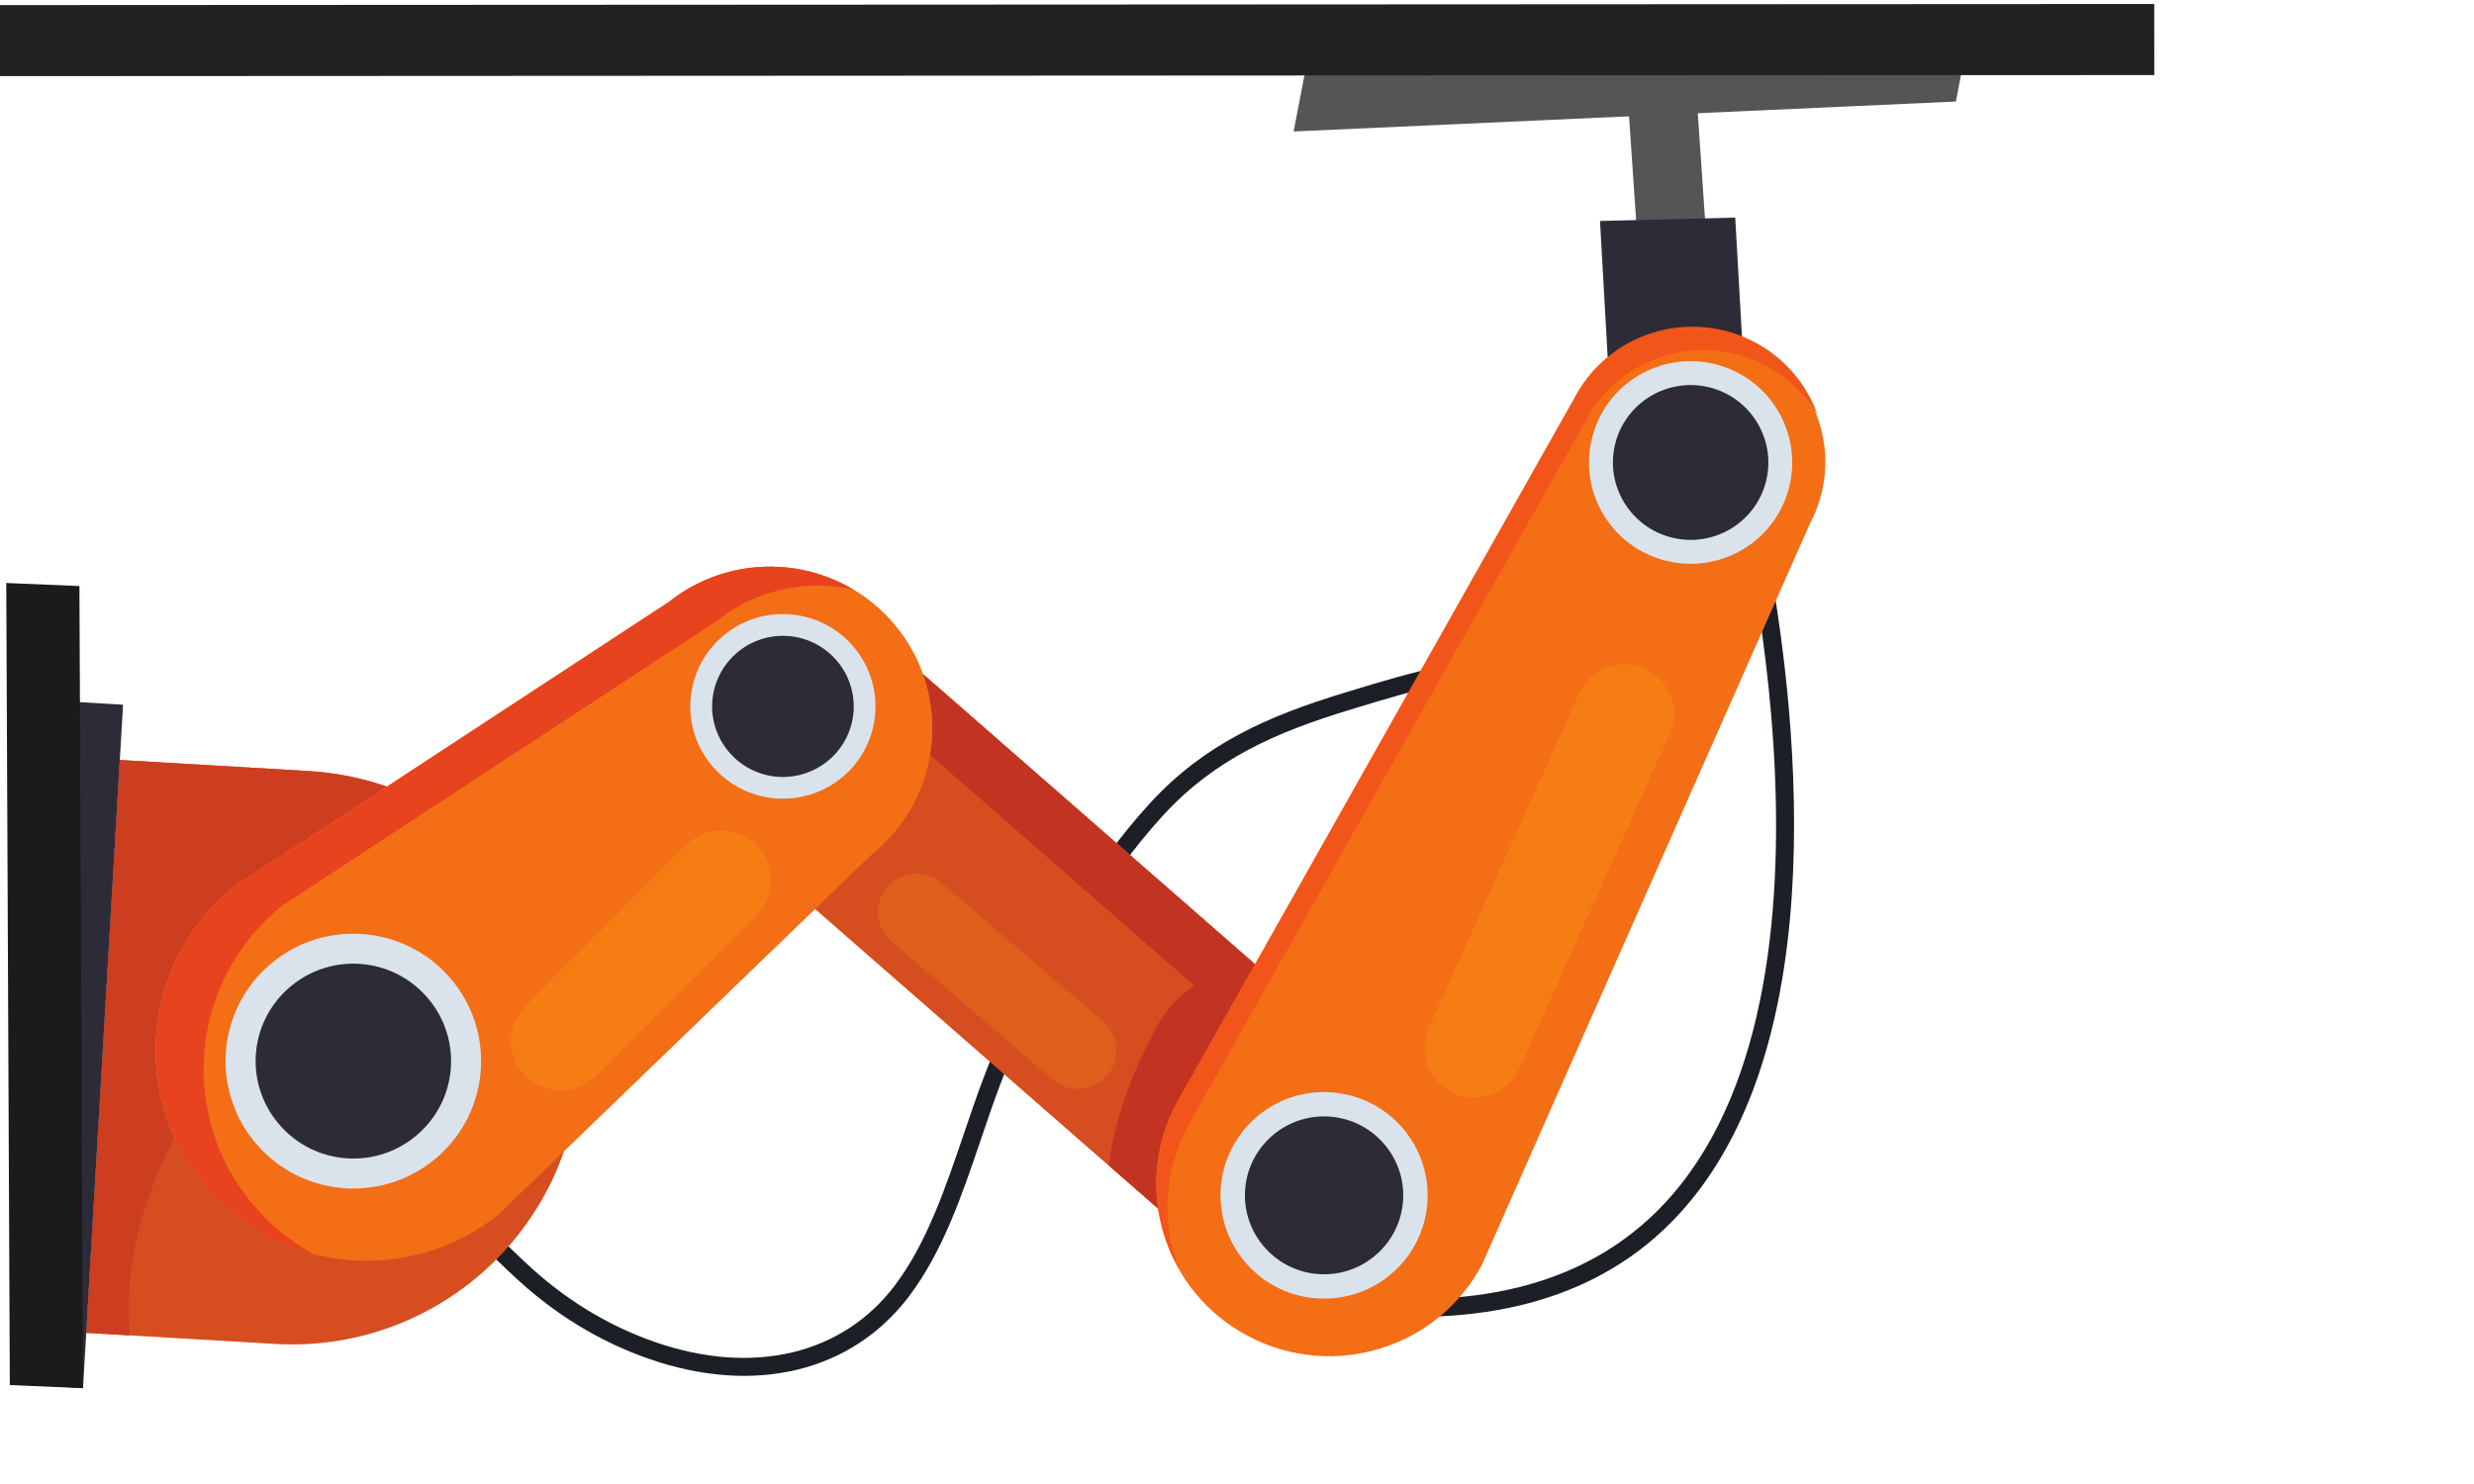 <?xml version="1.0" encoding="UTF-8" standalone="no"?>
<svg
   xmlns:dc="http://purl.org/dc/elements/1.1/"
   xmlns:cc="http://creativecommons.org/ns#"
   xmlns:rdf="http://www.w3.org/1999/02/22-rdf-syntax-ns#"
   xmlns:svg="http://www.w3.org/2000/svg"
   xmlns="http://www.w3.org/2000/svg"
   xmlns:sodipodi="http://sodipodi.sourceforge.net/DTD/sodipodi-0.dtd"
   xmlns:inkscape="http://www.inkscape.org/namespaces/inkscape"
   width="250mm"
   height="150mm"
   viewBox="0 0 250 150"
   version="1.1"
   id="svg3994"
   inkscape:version="1.0 (4035a4fb49, 2020-05-01)"
   sodipodi:docname="braco.svg">
  <defs
     id="defs3988" />
  <sodipodi:namedview
     id="base"
     pagecolor="#ffffff"
     bordercolor="#666666"
     borderopacity="1.0"
     inkscape:pageopacity="0.0"
     inkscape:pageshadow="2"
     inkscape:zoom="0.7"
     inkscape:cx="400"
     inkscape:cy="565.29"
     inkscape:document-units="mm"
     inkscape:current-layer="layer1"
     inkscape:document-rotation="0"
     showgrid="false"
     inkscape:window-width="1902"
     inkscape:window-height="1030"
     inkscape:window-x="0"
     inkscape:window-y="0"
     inkscape:window-maximized="0" />
  <g
     inkscape:label="Layer 1"
     inkscape:groupmode="layer"
     id="layer1">
    <path
       id="path416"
       style="fill:#555555;fill-opacity:1;fill-rule:nonzero;stroke:none;stroke-width:0.114"
       d="m 198.839,4.029 -66.921,3.026 -1.194,6.234 66.921,-3.026 1.194,-6.234" />
    <path
       id="path448"
       style="fill:#1c2026;fill-opacity:1;fill-rule:nonzero;stroke:none;stroke-width:0.196"
       d="m 43.041,118.598 c 1.402,3.3 5.527,7.212 8.258,9.807 l 0.46,0.428 c 4.106,3.905 8.786,6.779 13.901,8.546 10.625,3.666 20.419,1.287 26.204,-6.359 3.409,-4.506 5.368,-10.275 7.257,-15.851 1.246,-3.68 2.535,-7.485 4.206,-10.746 3.745,-7.315 8.365,-15.66 14.244,-22.045 5.212,-5.663 11.312,-8.349 18.87,-10.645 l 0.554,-0.17 c 5.462,-1.662 12.945,-3.937 18.496,-3.156 l 0.253,-1.793 c -5.948,-0.834 -13.651,1.508 -19.276,3.22 l -0.554,0.17 c -7.841,2.381 -14.194,5.19 -19.678,11.15 -6.023,6.547 -10.726,15.025 -14.522,22.447 -1.731,3.378 -3.043,7.246 -4.31,10.984 -1.85,5.444 -3.75,11.07 -6.984,15.35 -5.288,6.987 -14.319,9.134 -24.168,5.737 -4.87,-1.68 -9.328,-4.421 -13.243,-8.144 l -0.459,-0.434 c -2.62,-2.49 -6.587,-6.247 -7.84,-9.203 l -1.669,0.706" />
    <path
       id="path450"
       style="fill:#1c2026;fill-opacity:1;fill-rule:nonzero;stroke:none;stroke-width:0.196"
       d="m 131.559,132.046 c 14.721,2.556 26.402,0.488 34.707,-6.147 6.845,-5.479 11.41,-14.061 13.573,-25.515 2.425,-12.796 1.369,-26.916 0.058,-36.514 -0.748,-5.488 -1.652,-10.06 -2.274,-12.928 -1.22,-5.571 -1.3,-5.583 -1.937,-5.715 l -1.063,0.692 1.77,0.389 -0.885,-0.193 0.05,0.901 c -0.449,0.027 -0.794,-0.274 -0.9,-0.579 0.167,0.479 13.823,51.603 -5.612,74.263 -7.95,9.25 -20.453,12.472 -37.173,9.565 l -0.313,1.781" />
    <path
       inkscape:transform-center-y="1.8475028"
       inkscape:transform-center-x="-0.5664561"
       id="path462"
       style="fill:#555555;fill-opacity:1;fill-rule:nonzero;stroke:none;stroke-width:0.196"
       d="m 171.469,10.046 -6.935,0.473 1.816,26.766 6.944,-0.481 -1.825,-26.757" />
    <path
       inkscape:transform-center-y="-14.63968"
       inkscape:transform-center-x="15.749021"
       id="path464"
       style="fill:#2d2b38;fill-opacity:1;fill-rule:nonzero;stroke:none;stroke-width:0.196"
       d="m 175.346,21.992 -13.665,0.342 0.978,17.354 13.668,-0.34 -0.981,-17.356" />
    <path
       id="path470"
       style="fill:#d64e1f;fill-opacity:1;fill-rule:nonzero;stroke:none;stroke-width:0.196"
       d="m 67.648,62.142 c -2.127,2.347 -3.188,5.283 -3.222,8.218 -0.04,3.473 1.357,6.94 4.144,9.442 l 48.253,42.177 10.008,8.75 c 5.147,4.62 13.075,4.201 17.709,-0.923 2.121,-2.345 3.184,-5.279 3.216,-8.221 0.041,-3.463 -1.359,-6.939 -4.149,-9.446 L 122.706,93.872 85.35,61.219 c -5.145,-4.626 -13.08,-4.203 -17.701,0.923" />
    <path
       id="path472"
       style="fill:#d64e1f;fill-opacity:1;fill-rule:nonzero;stroke:none;stroke-width:0.196"
       d="m 67.648,62.142 c -2.127,2.347 -3.188,5.283 -3.222,8.218 -0.04,3.473 1.357,6.94 4.144,9.442 l 48.253,42.177 10.008,8.75 c 5.147,4.62 13.075,4.201 17.709,-0.923 2.121,-2.345 3.184,-5.279 3.216,-8.221 0.041,-3.463 -1.359,-6.939 -4.149,-9.446 L 122.706,93.872 85.35,61.219 c -5.145,-4.626 -13.08,-4.203 -17.701,0.923" />
    <path
       id="path474"
       style="fill:#de5e1c;fill-opacity:1;fill-rule:nonzero;stroke:none;stroke-width:0.196"
       d="m 88.714,91.949 c -0.069,1.169 0.39,2.355 1.349,3.174 L 106.389,109.125 c 1.632,1.396 4.088,1.21 5.49,-0.413 0.577,-0.668 0.883,-1.479 0.931,-2.297 0.069,-1.169 -0.39,-2.355 -1.347,-3.179 L 95.137,89.24 c -1.63,-1.396 -4.088,-1.21 -5.492,0.415 -0.577,0.668 -0.882,1.475 -0.93,2.293" />
    <path
       id="path476"
       style="fill:#966578;fill-opacity:1;fill-rule:nonzero;stroke:none;stroke-width:0.196"
       d="m 112.047,117.805 v 0 l 4.775,4.18 0.204,0.179 c 1.1e-4,-0.002 2.3e-4,-0.004 -0.002,-0.006 l -0.202,-0.179 -4.776,-4.174 m 10.659,-23.933 4.101,3.584 v 0 l -4.101,-3.584" />
    <path
       id="path478"
       style="fill:#c23322;fill-opacity:1;fill-rule:nonzero;stroke:none;stroke-width:0.196"
       d="m 93.249,68.124 c 0.747,2.085 1.048,4.28 0.921,6.445 -0.034,0.576 -0.097,1.152 -0.192,1.722 l 24.331,21.268 2.356,2.054 c -1.472,1.045 -2.742,2.303 -3.656,3.961 -2.287,4.1 -4.354,9.215 -4.961,14.227 l -2.4e-4,0.004 4.775,4.174 0.202,0.179 c -0.168,-1.161 -0.221,-2.341 -0.152,-3.524 0.142,-2.416 0.794,-4.842 2.001,-7.121 v 0 l 7.932,-14.057 -4.101,-3.584 -29.457,-25.748" />
    <path
       id="path480"
       style="fill:#d64e1f;fill-opacity:1;fill-rule:nonzero;stroke:none;stroke-width:0.196"
       d="m 31.184,77.936 -19.075,-1.118 -3.394,57.905 19.075,1.118 c 15.814,0.927 29.411,-10.919 30.687,-26.577 0.019,-0.223 0.04,-0.448 0.053,-0.667 0.897,-15.302 -10.277,-28.532 -25.287,-30.464 -0.68,-0.091 -1.366,-0.157 -2.059,-0.197" />
    <path
       id="path482"
       style="fill:#cd3e21;fill-opacity:1;fill-rule:nonzero;stroke:none;stroke-width:0.196"
       d="m 12.108,76.818 -3.394,57.905 4.406,0.258 c -0.129,-1.501 -0.144,-2.985 -0.058,-4.456 0.318,-5.42 2.022,-10.631 4.572,-15.556 -1.458,-3.19 -2.07,-6.635 -1.871,-10.026 0.308,-5.251 2.56,-10.371 6.627,-14.198 0.004,-0.001 0.006,-0.006 0.012,-0.009 0.023,-0.02 0.042,-0.041 0.067,-0.061 0.311,-0.29 0.63,-0.572 0.964,-0.845 0.073,-0.062 0.147,-0.123 0.221,-0.184 0.023,-0.014 0.041,-0.029 0.059,-0.046 l 15.391,-10.085 c -1.869,-0.652 -3.829,-1.12 -5.859,-1.383 -0.68,-0.091 -1.366,-0.157 -2.059,-0.197 l -19.075,-1.118" />
    <path
       id="path484"
       style="fill:#f46e16;fill-opacity:1;fill-rule:nonzero;stroke:none;stroke-width:0.196"
       d="m 88.056,86.369 c 7.062,-5.632 8.201,-15.921 2.55,-22.96 -5.659,-7.049 -15.966,-8.182 -23.036,-2.547 l -43.859,28.738 c -9.18,7.333 -10.662,20.693 -3.306,29.855 7.354,9.157 20.761,10.636 29.941,3.305 L 88.056,86.369" />
    <path
       id="path486"
       style="fill:#f46e16;fill-opacity:1;fill-rule:nonzero;stroke:none;stroke-width:0.196"
       d="m 88.056,86.369 c 7.062,-5.632 8.201,-15.921 2.55,-22.96 -5.659,-7.049 -15.966,-8.182 -23.036,-2.547 l -43.859,28.738 c -9.18,7.333 -10.662,20.693 -3.306,29.855 7.354,9.157 20.761,10.636 29.941,3.305 L 88.056,86.369" />
    <path
       id="path488"
       style="fill:#c23322;fill-opacity:1;fill-rule:nonzero;stroke:none;stroke-width:0.196"
       d="m 20.404,119.456 v 0 c 2.986,3.717 6.964,6.167 11.249,7.277 0,0 0,0 -7.5e-4,-5e-5 -4.287,-1.114 -8.265,-3.563 -11.247,-7.277 v 0" />
    <path
       id="path490"
       style="fill:#b82a22;fill-opacity:1;fill-rule:nonzero;stroke:none;stroke-width:0.196"
       d="m 22.39,90.745 c 0.004,-0.001 0.006,-0.006 0.012,-0.009 -0.004,0.004 -0.006,0.007 -0.012,0.009 m 0.077,-0.07 c 0.311,-0.29 0.63,-0.572 0.964,-0.845 -0.333,0.273 -0.653,0.555 -0.964,0.845" />
    <path
       id="path492"
       style="fill:#966578;fill-opacity:1;fill-rule:nonzero;stroke:none;stroke-width:0.196"
       d="m 39.104,79.514 v 0 l 28.465,-18.651 c 3.301,-2.63 7.307,-3.786 11.216,-3.553 1.451,0.085 2.889,0.364 4.272,0.828 -1.389,-0.469 -2.837,-0.748 -4.294,-0.833 -3.901,-0.229 -7.898,0.93 -11.195,3.558 l -28.465,18.651" />
    <path
       id="path494"
       style="fill:#e7431f;fill-opacity:1;fill-rule:nonzero;stroke:none;stroke-width:0.196"
       d="m 15.764,104.941 c -0.297,5.06 1.212,10.243 4.64,14.515 v 0 c 2.982,3.713 6.96,6.163 11.247,7.277 -2.396,-1.311 -4.584,-3.098 -6.404,-5.366 -3.426,-4.268 -4.935,-9.449 -4.639,-14.507 0.34,-5.796 3.048,-11.429 7.949,-15.349 l 43.855,-28.74 c 3.298,-2.626 7.295,-3.781 11.196,-3.552 v 0 0 c 0.87,0.051 1.736,0.172 2.584,0.36 -0.996,-0.593 -2.049,-1.075 -3.135,-1.441 -1.383,-0.464 -2.821,-0.743 -4.272,-0.828 -3.909,-0.233 -7.915,0.923 -11.216,3.553 l -28.465,18.651 -15.393,10.087 c -0.018,0.017 -0.035,0.031 -0.059,0.046 -0.074,0.06 -0.149,0.121 -0.222,0.183 -0.333,0.273 -0.653,0.555 -0.964,0.845 -0.024,0.02 -0.047,0.041 -0.067,0.061 -0.004,0.004 -0.006,0.007 -0.012,0.009 -4.066,3.827 -6.319,8.945 -6.626,14.196" />
    <path
       id="path496"
       style="fill:#f46e16;fill-opacity:1;fill-rule:nonzero;stroke:none;stroke-width:0.196"
       d="m 182.89,52.935 c 3.467,-6.518 0.962,-14.605 -5.599,-18.056 -6.562,-3.447 -14.691,-0.957 -18.162,5.555 l -40.259,71.15 c -4.508,8.477 -1.255,18.99 7.273,23.475 8.532,4.495 19.1,1.261 23.605,-7.221 l 33.142,-74.904" />
    <path
       id="path498"
       style="fill:#2b2226;fill-opacity:1;fill-rule:nonzero;stroke:none;stroke-width:0.196"
       d="m 163.938,35.035 c 0.002,-0.002 0.006,-0.004 0.008,-0.005 -0.002,0.002 -0.006,0.004 -0.008,0.005" />
    <path
       id="path500"
       style="fill:#9f82ab;fill-opacity:1;fill-rule:nonzero;stroke:none;stroke-width:0.196"
       d="m 172.791,33.134 0.002,0.002 c 1.089,0.142 2.172,0.422 3.227,0.843 -1.055,-0.421 -2.14,-0.703 -3.229,-0.845" />
    <path
       id="path502"
       style="fill:#2b2226;fill-opacity:1;fill-rule:nonzero;stroke:none;stroke-width:0.196"
       d="m 163.954,35.024 c 2.62,-1.611 5.748,-2.296 8.839,-1.889 l -0.002,-0.002 c -0.323,-0.043 -0.646,-0.073 -0.968,-0.092 -2.77,-0.162 -5.523,0.539 -7.869,1.983" />
    <path
       id="path504"
       style="fill:#f1551a;fill-opacity:1;fill-rule:nonzero;stroke:none;stroke-width:0.196"
       d="m 116.889,118.627 c -0.196,3.356 0.593,6.693 2.234,9.597 -0.875,-2.289 -1.264,-4.754 -1.12,-7.227 0.141,-2.416 0.79,-4.84 1.997,-7.115 l 40.246,-71.363 c 2.539,-4.791 7.578,-7.411 12.671,-7.112 1.861,0.109 3.73,0.606 5.488,1.538 2.264,1.188 4.043,2.935 5.26,4.979 -1.085,-3.048 -3.276,-5.715 -6.373,-7.348 -0.424,-0.223 -0.854,-0.421 -1.289,-0.596 -1.055,-0.421 -2.138,-0.701 -3.227,-0.843 -3.091,-0.407 -6.218,0.278 -8.838,1.889 -0.002,0.002 -0.004,0.004 -0.008,0.005 -0.002,0.002 -0.006,0.004 -0.008,0.005 -1.958,1.211 -3.633,2.941 -4.79,5.118 l -40.246,71.362 v 0 c -1.206,2.277 -1.856,4.701 -1.997,7.113" />
    <path
       id="path506"
       style="fill:#dae3ec;fill-opacity:1;fill-rule:nonzero;stroke:none;stroke-width:0.196"
       d="m 36.46,94.399 c 7.12,0.417 12.549,6.51 12.133,13.606 -0.416,7.106 -6.521,12.522 -13.64,12.105 -7.118,-0.417 -12.553,-6.51 -12.137,-13.616 0.416,-7.096 6.526,-12.512 13.643,-12.095" />
    <path
       id="path508"
       style="fill:#2d2b38;fill-opacity:1;fill-rule:nonzero;stroke:none;stroke-width:0.196"
       d="m 25.848,106.672 c -0.318,5.424 3.849,10.097 9.282,10.415 5.439,0.319 10.117,-3.836 10.435,-9.259 0.317,-5.416 -3.844,-10.086 -9.283,-10.405 -5.433,-0.318 -10.117,3.834 -10.435,9.25" />
    <path
       id="path510"
       style="fill:#dae3ec;fill-opacity:1;fill-rule:nonzero;stroke:none;stroke-width:0.196"
       d="m 79.656,62.086 c 5.164,0.303 9.098,4.718 8.796,9.868 -0.301,5.144 -4.724,9.06 -9.888,8.757 -5.154,-0.302 -9.094,-4.708 -8.793,-9.852 0.302,-5.15 4.73,-9.075 9.885,-8.773" />
    <path
       id="path512"
       style="fill:#2d2b38;fill-opacity:1;fill-rule:nonzero;stroke:none;stroke-width:0.196"
       d="m 71.973,70.988 c -0.23,3.926 2.791,7.304 6.72,7.534 3.943,0.231 7.336,-2.771 7.566,-6.697 0.23,-3.932 -2.789,-7.313 -6.731,-7.544 -3.929,-0.23 -7.324,2.775 -7.555,6.707" />
    <path
       id="path514"
       style="fill:#dae3ec;fill-opacity:1;fill-rule:nonzero;stroke:none;stroke-width:0.196"
       d="m 173.293,36.804 c 5.51,1.353 8.871,6.907 7.513,12.396 -1.354,5.493 -6.916,8.843 -12.426,7.486 -5.505,-1.346 -8.874,-6.894 -7.509,-12.39 1.354,-5.495 6.918,-8.845 12.422,-7.493" />
    <path
       id="path516"
       style="fill:#2d2b38;fill-opacity:1;fill-rule:nonzero;stroke:none;stroke-width:0.196"
       d="m 163.213,44.876 c -1.034,4.187 1.545,8.439 5.754,9.466 4.201,1.038 8.465,-1.526 9.499,-5.721 1.036,-4.195 -1.544,-8.441 -5.751,-9.473 -4.205,-1.032 -8.465,1.535 -9.501,5.728" />
    <path
       id="path518"
       style="fill:#dae3ec;fill-opacity:1;fill-rule:nonzero;stroke:none;stroke-width:0.196"
       d="m 134.408,110.404 c 5.769,0.338 10.176,5.278 9.839,11.027 -0.338,5.759 -5.292,10.15 -11.061,9.812 -5.767,-0.338 -10.172,-5.278 -9.835,-11.037 0.337,-5.749 5.289,-10.141 11.056,-9.803" />
    <path
       id="path520"
       style="fill:#2d2b38;fill-opacity:1;fill-rule:nonzero;stroke:none;stroke-width:0.196"
       d="m 125.814,120.351 c -0.258,4.398 3.114,8.179 7.516,8.437 4.402,0.258 8.197,-3.103 8.455,-7.501 0.257,-4.39 -3.119,-8.173 -7.521,-8.431 -4.402,-0.258 -8.193,3.106 -8.45,7.495" />
    <path
       id="path522"
       style="fill:#2d2b38;fill-opacity:1;fill-rule:nonzero;stroke:none;stroke-width:0.196"
       d="m 1.016,139.879 4.049,-69.08 7.371,0.432 -4.049,69.08 -7.371,-0.432" />
    <path
       id="path524"
       style="fill:#1c1b1c;fill-opacity:1;fill-rule:nonzero;stroke:none;stroke-width:0.196"
       d="m 0.993,140.001 -0.36,-81.074 7.393,0.31 0.36,81.074 -7.393,-0.31" />
    <path
       id="path528"
       style="fill:#f57d14;fill-opacity:1;fill-rule:nonzero;stroke:none;stroke-width:0.196"
       d="m 143.951,105.648 c -0.119,2.025 1.015,4.003 2.987,4.869 2.538,1.111 5.499,-0.035 6.611,-2.564 l 15.188,-33.778 c 0.248,-0.561 0.384,-1.145 0.418,-1.722 0.119,-2.029 -1.016,-4.007 -2.995,-4.873 -2.529,-1.115 -5.493,0.036 -6.606,2.56 l -15.182,33.782 c -0.25,0.563 -0.386,1.146 -0.42,1.726" />
    <path
       id="path530"
       style="fill:#f57d14;fill-opacity:1;fill-rule:nonzero;stroke:none;stroke-width:0.196"
       d="m 51.644,104.907 c -0.081,1.38 0.408,2.786 1.466,3.837 1.964,1.948 5.144,1.948 7.097,-0.006 l 16.228,-16.262 c 0.898,-0.898 1.381,-2.055 1.45,-3.23 0.081,-1.38 -0.41,-2.788 -1.469,-3.843 -1.964,-1.952 -5.14,-1.948 -7.091,0.009 l -16.226,16.26 c -0.902,0.9 -1.386,2.058 -1.454,3.235" />
    <rect
       transform="matrix(-1,5.0450517e-4,-6.9429595e-4,-1,0,0)"
       style="fill:#222222;fill-opacity:1;fill-rule:evenodd;stroke-width:0.245"
       id="rect896"
       width="217.714"
       height="7.182"
       x="-217.688"
       y="-7.696" />
  </g>
</svg>
